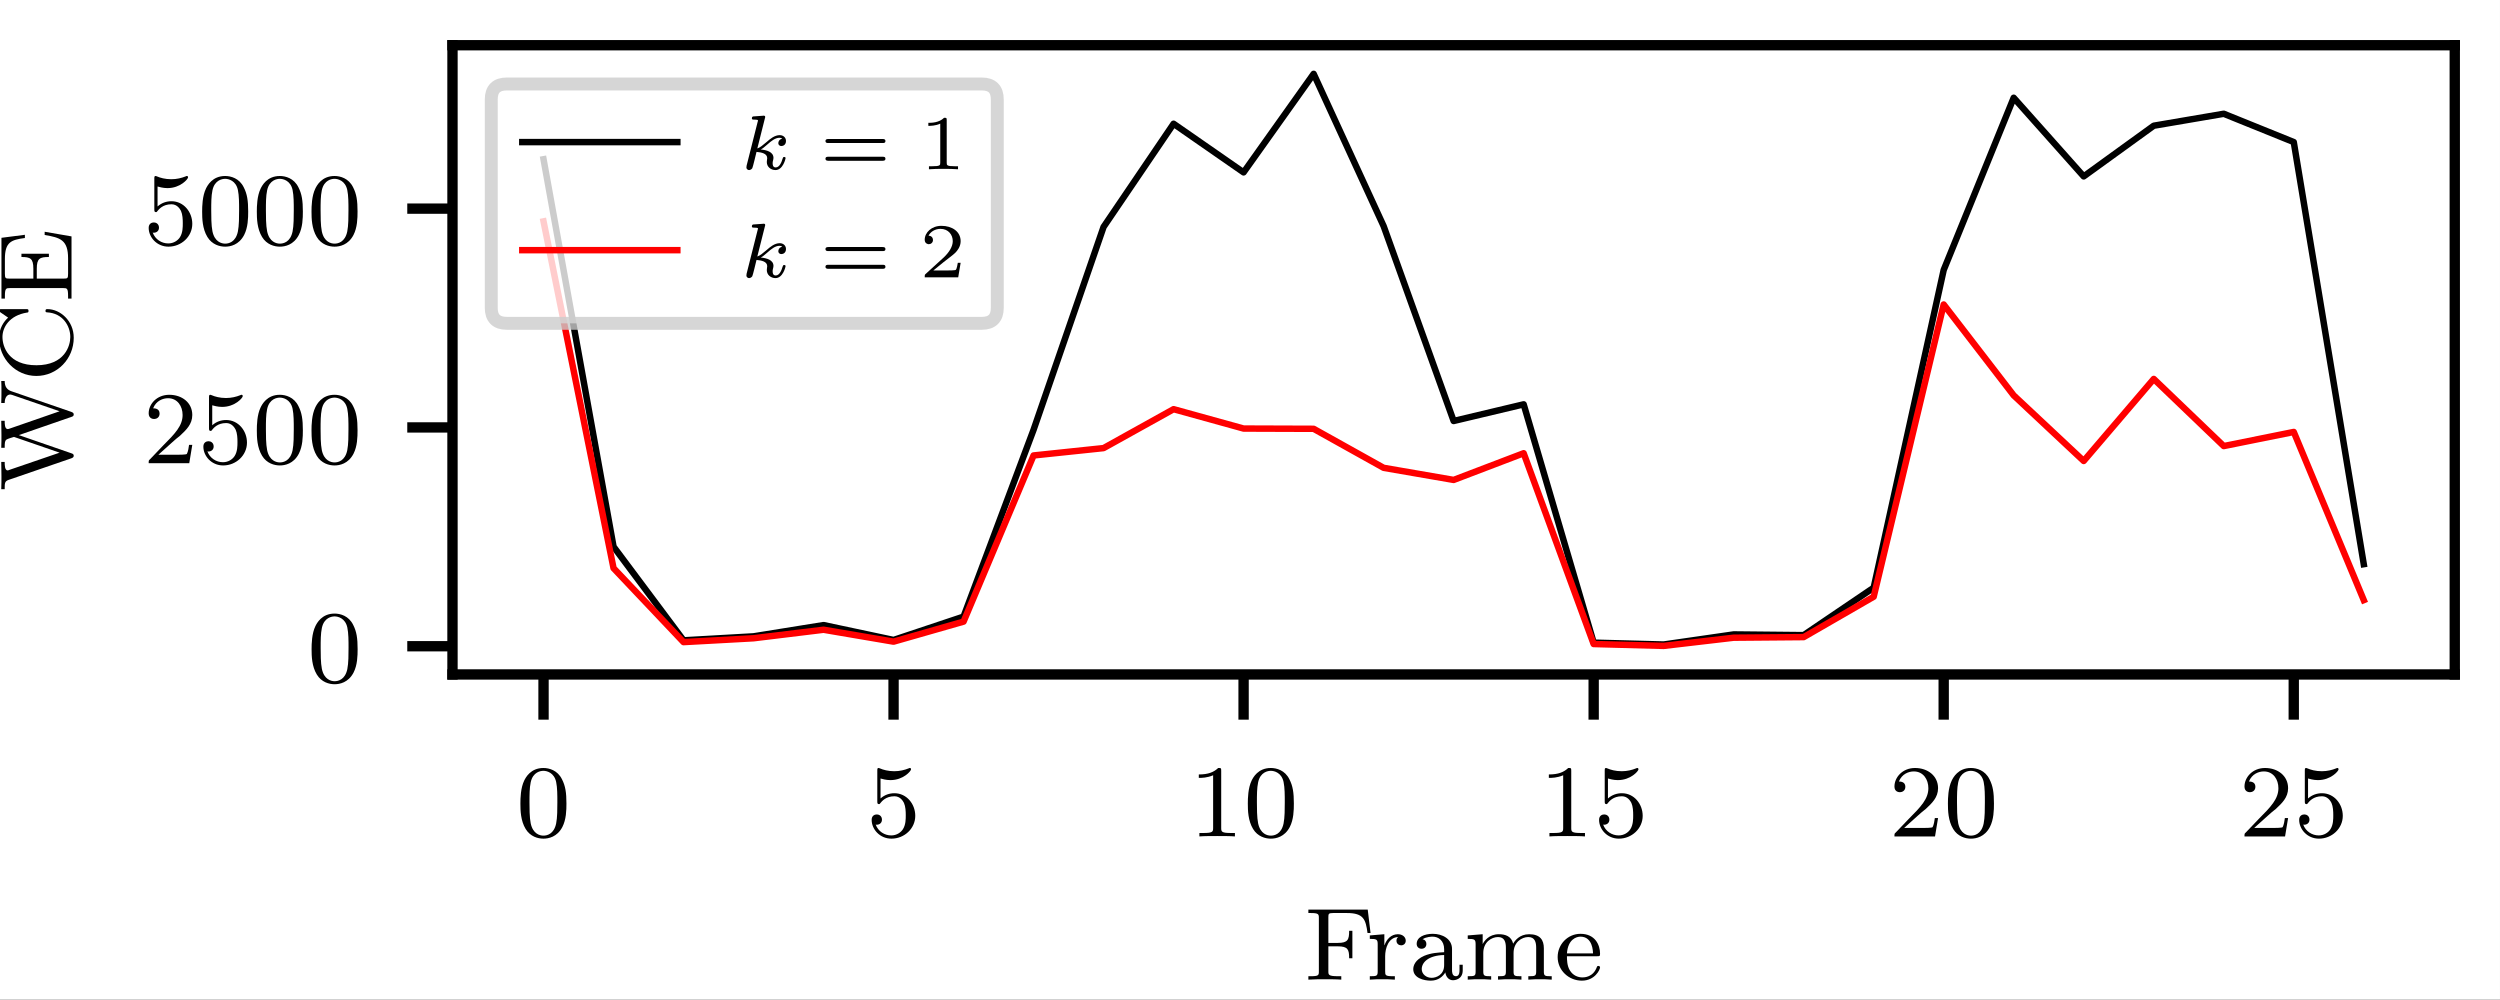 <?xml version="1.0" encoding="UTF-8"?>
<svg xmlns="http://www.w3.org/2000/svg" xmlns:xlink="http://www.w3.org/1999/xlink" width="193.485pt" height="77.369pt" viewBox="0 0 193.485 77.369" version="1.1">
<rect x="0" y="0" width="193.485" height="77.369" fill="#333333" stroke="none"/>
<defs>
<g>
<symbol overflow="visible" id="glyph0-0">
<path style="stroke:none;" d=""/>
</symbol>
<symbol overflow="visible" id="glyph0-1">
<path style="stroke:none;" d="M 3.891 -2.547 C 3.891 -3.391 3.812 -3.906 3.547 -4.422 C 3.203 -5.125 2.547 -5.297 2.109 -5.297 C 1.109 -5.297 0.734 -4.547 0.625 -4.328 C 0.344 -3.75 0.328 -2.953 0.328 -2.547 C 0.328 -2.016 0.344 -1.219 0.734 -0.578 C 1.094 0.016 1.688 0.172 2.109 0.172 C 2.5 0.172 3.172 0.047 3.578 -0.734 C 3.875 -1.312 3.891 -2.031 3.891 -2.547 Z M 2.109 -0.062 C 1.844 -0.062 1.297 -0.188 1.125 -1.016 C 1.031 -1.469 1.031 -2.219 1.031 -2.641 C 1.031 -3.188 1.031 -3.75 1.125 -4.188 C 1.297 -5 1.906 -5.078 2.109 -5.078 C 2.375 -5.078 2.938 -4.938 3.094 -4.219 C 3.188 -3.781 3.188 -3.172 3.188 -2.641 C 3.188 -2.172 3.188 -1.453 3.094 -1 C 2.922 -0.172 2.375 -0.062 2.109 -0.062 Z M 2.109 -0.062 "/>
</symbol>
<symbol overflow="visible" id="glyph0-2">
<path style="stroke:none;" d="M 1.109 -4.484 C 1.219 -4.453 1.531 -4.359 1.875 -4.359 C 2.875 -4.359 3.469 -5.062 3.469 -5.188 C 3.469 -5.281 3.422 -5.297 3.375 -5.297 C 3.359 -5.297 3.344 -5.297 3.281 -5.266 C 2.969 -5.141 2.594 -5.047 2.172 -5.047 C 1.703 -5.047 1.312 -5.156 1.062 -5.266 C 0.984 -5.297 0.969 -5.297 0.953 -5.297 C 0.859 -5.297 0.859 -5.219 0.859 -5.062 L 0.859 -2.734 C 0.859 -2.594 0.859 -2.5 0.984 -2.5 C 1.047 -2.5 1.062 -2.531 1.109 -2.594 C 1.203 -2.703 1.5 -3.109 2.188 -3.109 C 2.625 -3.109 2.844 -2.75 2.922 -2.594 C 3.047 -2.312 3.062 -1.938 3.062 -1.641 C 3.062 -1.344 3.062 -0.906 2.844 -0.562 C 2.688 -0.312 2.359 -0.078 1.938 -0.078 C 1.422 -0.078 0.922 -0.391 0.734 -0.922 C 0.75 -0.906 0.812 -0.906 0.812 -0.906 C 1.031 -0.906 1.219 -1.047 1.219 -1.297 C 1.219 -1.594 0.984 -1.703 0.828 -1.703 C 0.672 -1.703 0.422 -1.625 0.422 -1.281 C 0.422 -0.562 1.047 0.172 1.953 0.172 C 2.953 0.172 3.797 -0.609 3.797 -1.594 C 3.797 -2.516 3.125 -3.344 2.188 -3.344 C 1.797 -3.344 1.422 -3.219 1.109 -2.938 Z M 1.109 -4.484 "/>
</symbol>
<symbol overflow="visible" id="glyph0-3">
<path style="stroke:none;" d="M 2.5 -5.078 C 2.5 -5.297 2.484 -5.297 2.266 -5.297 C 1.938 -4.984 1.516 -4.797 0.766 -4.797 L 0.766 -4.531 C 0.984 -4.531 1.406 -4.531 1.875 -4.734 L 1.875 -0.656 C 1.875 -0.359 1.844 -0.266 1.094 -0.266 L 0.812 -0.266 L 0.812 0 C 1.141 -0.031 1.828 -0.031 2.188 -0.031 C 2.547 -0.031 3.234 -0.031 3.562 0 L 3.562 -0.266 L 3.281 -0.266 C 2.531 -0.266 2.5 -0.359 2.5 -0.656 Z M 2.5 -5.078 "/>
</symbol>
<symbol overflow="visible" id="glyph0-4">
<path style="stroke:none;" d="M 2.25 -1.625 C 2.375 -1.75 2.703 -2.016 2.844 -2.125 C 3.328 -2.578 3.797 -3.016 3.797 -3.734 C 3.797 -4.688 3 -5.297 2.016 -5.297 C 1.047 -5.297 0.422 -4.578 0.422 -3.859 C 0.422 -3.469 0.734 -3.422 0.844 -3.422 C 1.016 -3.422 1.266 -3.531 1.266 -3.844 C 1.266 -4.25 0.859 -4.25 0.766 -4.25 C 1 -4.844 1.531 -5.031 1.922 -5.031 C 2.656 -5.031 3.047 -4.406 3.047 -3.734 C 3.047 -2.906 2.469 -2.297 1.516 -1.344 L 0.516 -0.297 C 0.422 -0.219 0.422 -0.203 0.422 0 L 3.562 0 L 3.797 -1.422 L 3.547 -1.422 C 3.531 -1.266 3.469 -0.875 3.375 -0.719 C 3.328 -0.656 2.719 -0.656 2.594 -0.656 L 1.172 -0.656 Z M 2.25 -1.625 "/>
</symbol>
<symbol overflow="visible" id="glyph0-5">
<path style="stroke:none;" d="M 4.938 -5.422 L 0.344 -5.422 L 0.344 -5.156 L 0.531 -5.156 C 1.141 -5.156 1.156 -5.062 1.156 -4.766 L 1.156 -0.641 C 1.156 -0.344 1.141 -0.266 0.531 -0.266 L 0.344 -0.266 L 0.344 0 C 1.031 -0.031 1.047 -0.031 1.578 -0.031 C 1.953 -0.031 2.531 -0.031 2.891 0 L 2.891 -0.266 L 2.641 -0.266 C 1.891 -0.266 1.891 -0.375 1.891 -0.656 L 1.891 -2.578 L 2.625 -2.578 C 3.406 -2.578 3.5 -2.328 3.5 -1.656 L 3.75 -1.656 L 3.75 -3.781 L 3.5 -3.781 C 3.5 -3.094 3.406 -2.844 2.625 -2.844 L 1.891 -2.844 L 1.891 -4.828 C 1.891 -5.094 1.906 -5.156 2.266 -5.156 L 3.328 -5.156 C 4.625 -5.156 4.781 -4.656 4.922 -3.609 L 5.156 -3.609 Z M 4.938 -5.422 "/>
</symbol>
<symbol overflow="visible" id="glyph0-6">
<path style="stroke:none;" d="M 1.469 -1.812 C 1.469 -2.422 1.719 -3.281 2.484 -3.297 C 2.438 -3.266 2.344 -3.203 2.344 -3.016 C 2.344 -2.766 2.547 -2.656 2.703 -2.656 C 2.891 -2.656 3.062 -2.781 3.062 -3.016 C 3.062 -3.297 2.812 -3.516 2.453 -3.516 C 1.938 -3.516 1.578 -3.125 1.422 -2.672 L 1.406 -2.672 L 1.406 -3.516 L 0.281 -3.422 L 0.281 -3.156 C 0.828 -3.156 0.891 -3.109 0.891 -2.719 L 0.891 -0.625 C 0.891 -0.266 0.781 -0.266 0.281 -0.266 L 0.281 0 C 0.594 -0.031 1.031 -0.031 1.219 -0.031 C 1.688 -0.031 1.703 -0.031 2.219 0 L 2.219 -0.266 L 2.062 -0.266 C 1.484 -0.266 1.469 -0.344 1.469 -0.641 Z M 1.469 -1.812 "/>
</symbol>
<symbol overflow="visible" id="glyph0-7">
<path style="stroke:none;" d="M 3.344 -2.375 C 3.344 -3.156 2.594 -3.547 1.859 -3.547 C 1.203 -3.547 0.609 -3.297 0.609 -2.766 C 0.609 -2.531 0.781 -2.391 0.984 -2.391 C 1.219 -2.391 1.359 -2.547 1.359 -2.766 C 1.359 -2.953 1.25 -3.094 1.062 -3.125 C 1.359 -3.328 1.797 -3.328 1.844 -3.328 C 2.297 -3.328 2.734 -3.016 2.734 -2.359 L 2.734 -2.125 C 2.281 -2.094 1.75 -2.078 1.188 -1.844 C 0.484 -1.531 0.344 -1.078 0.344 -0.812 C 0.344 -0.125 1.156 0.078 1.703 0.078 C 2.281 0.078 2.641 -0.25 2.828 -0.562 C 2.859 -0.266 3.062 0.047 3.422 0.047 C 3.5 0.047 4.172 0.016 4.172 -0.719 L 4.172 -1.156 L 3.922 -1.156 L 3.922 -0.719 C 3.922 -0.391 3.812 -0.266 3.641 -0.266 C 3.344 -0.266 3.344 -0.625 3.344 -0.719 Z M 2.734 -1.125 C 2.734 -0.344 2.094 -0.141 1.766 -0.141 C 1.359 -0.141 1 -0.422 1 -0.812 C 1 -1.328 1.5 -1.875 2.734 -1.906 Z M 2.734 -1.125 "/>
</symbol>
<symbol overflow="visible" id="glyph0-8">
<path style="stroke:none;" d="M 6.219 -2.422 C 6.219 -3.062 5.938 -3.516 5.078 -3.516 C 4.344 -3.516 3.969 -3.016 3.844 -2.781 C 3.703 -3.359 3.25 -3.516 2.734 -3.516 C 1.953 -3.516 1.594 -2.969 1.484 -2.75 L 1.484 -3.516 L 0.328 -3.422 L 0.328 -3.156 C 0.875 -3.156 0.938 -3.109 0.938 -2.719 L 0.938 -0.625 C 0.938 -0.266 0.844 -0.266 0.328 -0.266 L 0.328 0 C 0.672 -0.031 1.016 -0.031 1.234 -0.031 C 1.469 -0.031 1.797 -0.031 2.141 0 L 2.141 -0.266 C 1.641 -0.266 1.531 -0.266 1.531 -0.625 L 1.531 -2.062 C 1.531 -2.906 2.172 -3.297 2.672 -3.297 C 3.188 -3.297 3.281 -2.891 3.281 -2.453 L 3.281 -0.625 C 3.281 -0.266 3.172 -0.266 2.672 -0.266 L 2.672 0 C 3.016 -0.031 3.359 -0.031 3.578 -0.031 C 3.812 -0.031 4.141 -0.031 4.484 0 L 4.484 -0.266 C 3.969 -0.266 3.875 -0.266 3.875 -0.625 L 3.875 -2.062 C 3.875 -2.906 4.516 -3.297 5.016 -3.297 C 5.531 -3.297 5.625 -2.891 5.625 -2.453 L 5.625 -0.625 C 5.625 -0.266 5.516 -0.266 5.016 -0.266 L 5.016 0 C 5.359 -0.031 5.703 -0.031 5.922 -0.031 C 6.156 -0.031 6.484 -0.031 6.828 0 L 6.828 -0.266 C 6.312 -0.266 6.219 -0.266 6.219 -0.625 Z M 6.219 -2.422 "/>
</symbol>
<symbol overflow="visible" id="glyph0-9">
<path style="stroke:none;" d="M 3.297 -1.812 C 3.469 -1.812 3.516 -1.812 3.516 -2 C 3.516 -2.703 3.125 -3.547 2 -3.547 C 1.016 -3.547 0.234 -2.734 0.234 -1.75 C 0.234 -0.719 1.094 0.078 2.109 0.078 C 3.109 0.078 3.516 -0.766 3.516 -0.953 C 3.516 -0.984 3.484 -1.062 3.391 -1.062 C 3.297 -1.062 3.281 -1.016 3.266 -0.969 C 2.984 -0.188 2.297 -0.172 2.156 -0.172 C 1.797 -0.172 1.422 -0.328 1.188 -0.703 C 0.953 -1.062 0.953 -1.578 0.953 -1.812 Z M 0.953 -2.031 C 1.031 -3.141 1.703 -3.328 2 -3.328 C 2.938 -3.328 2.969 -2.203 2.969 -2.031 Z M 0.953 -2.031 "/>
</symbol>
<symbol overflow="visible" id="glyph1-0">
<path style="stroke:none;" d=""/>
</symbol>
<symbol overflow="visible" id="glyph1-1">
<path style="stroke:none;" d="M -4.641 -7.734 C -4.969 -7.844 -5.172 -8.062 -5.172 -8.531 L -5.438 -8.531 C -5.422 -8.266 -5.422 -8 -5.422 -7.75 C -5.422 -7.5 -5.422 -7.266 -5.438 -6.828 L -5.172 -6.828 C -5.172 -7.266 -4.969 -7.484 -4.75 -7.484 C -4.719 -7.484 -4.703 -7.484 -4.594 -7.453 L -0.922 -6.188 L -4.797 -4.844 C -4.891 -4.812 -4.906 -4.812 -4.938 -4.812 C -5.172 -4.812 -5.172 -5.219 -5.172 -5.453 L -5.438 -5.453 C -5.422 -4.766 -5.422 -4.75 -5.422 -4.344 C -5.422 -4.047 -5.422 -3.719 -5.438 -3.359 L -5.172 -3.359 C -5.172 -3.781 -5.156 -3.906 -5.031 -4 C -4.938 -4.062 -4.469 -4.203 -4.453 -4.203 C -4.453 -4.203 -4.359 -4.172 -4.359 -4.172 L -0.922 -2.984 L -4.797 -1.656 C -4.906 -1.609 -4.922 -1.609 -4.938 -1.609 C -5.172 -1.609 -5.172 -2.031 -5.172 -2.266 L -5.438 -2.266 C -5.422 -1.578 -5.422 -1.562 -5.422 -1.156 C -5.422 -0.859 -5.422 -0.516 -5.438 -0.156 L -5.172 -0.156 C -5.172 -0.625 -5.172 -0.766 -4.875 -0.875 L -0.016 -2.547 C 0.094 -2.594 0.172 -2.625 0.172 -2.75 C 0.172 -2.859 0.094 -2.906 -0.016 -2.938 L -4.078 -4.344 L -0.016 -5.75 C 0.078 -5.781 0.172 -5.812 0.172 -5.938 C 0.172 -6.062 0.094 -6.094 -0.016 -6.141 Z M -4.641 -7.734 "/>
</symbol>
<symbol overflow="visible" id="glyph1-2">
<path style="stroke:none;" d="M -5.406 -5.641 C -5.531 -5.641 -5.609 -5.641 -5.609 -5.531 C -5.609 -5.469 -5.609 -5.469 -5.5 -5.391 L -4.906 -4.984 C -5.219 -4.703 -5.609 -4.172 -5.609 -3.406 C -5.609 -1.812 -4.328 -0.469 -2.719 -0.469 C -1.109 -0.469 0.172 -1.797 0.172 -3.422 C 0.172 -4.75 -0.891 -5.641 -1.859 -5.641 C -1.938 -5.641 -2.016 -5.641 -2.016 -5.5 C -2.016 -5.422 -1.969 -5.391 -1.891 -5.391 C -0.672 -5.328 -0.094 -4.328 -0.094 -3.484 C -0.094 -2.812 -0.516 -1.297 -2.719 -1.297 C -4.875 -1.297 -5.344 -2.734 -5.344 -3.484 C -5.344 -4.234 -4.812 -5.156 -3.438 -5.375 C -3.375 -5.375 -3.328 -5.391 -3.328 -5.5 C -3.328 -5.641 -3.375 -5.641 -3.531 -5.641 Z M -5.406 -5.641 "/>
</symbol>
<symbol overflow="visible" id="glyph1-3">
<path style="stroke:none;" d="M -2.078 -5.516 L -2.078 -5.266 C -0.875 -5.062 -0.266 -4.891 -0.266 -3.453 L -0.266 -2.266 C -0.266 -1.906 -0.312 -1.891 -0.594 -1.891 L -2.688 -1.891 L -2.688 -2.656 C -2.688 -3.453 -2.453 -3.562 -1.75 -3.562 L -1.75 -3.812 L -3.875 -3.812 L -3.875 -3.562 C -3.188 -3.562 -2.953 -3.453 -2.953 -2.656 L -2.953 -1.891 L -4.828 -1.891 C -5.094 -1.891 -5.156 -1.906 -5.156 -2.266 L -5.156 -3.406 C -5.156 -4.719 -4.672 -4.891 -3.609 -5.031 L -3.609 -5.281 L -5.422 -5.047 L -5.422 -0.344 L -5.156 -0.344 L -5.156 -0.531 C -5.156 -1.141 -5.062 -1.156 -4.766 -1.156 L -0.641 -1.156 C -0.344 -1.156 -0.266 -1.141 -0.266 -0.531 L -0.266 -0.344 L 0 -0.344 L 0 -5.156 Z M -2.078 -5.516 "/>
</symbol>
<symbol overflow="visible" id="glyph2-0">
<path style="stroke:none;" d=""/>
</symbol>
<symbol overflow="visible" id="glyph2-1">
<path style="stroke:none;" d="M 1.984 -3.969 C 2 -4 2 -4.031 2 -4.062 C 2 -4.156 1.891 -4.156 1.812 -4.141 L 1.141 -4.094 C 1.047 -4.094 0.969 -4.078 0.969 -3.938 C 0.969 -3.844 1.047 -3.844 1.141 -3.844 C 1.312 -3.844 1.359 -3.828 1.438 -3.812 C 1.438 -3.734 1.438 -3.719 1.406 -3.625 L 0.562 -0.281 C 0.547 -0.188 0.547 -0.156 0.547 -0.141 C 0.547 0 0.672 0.062 0.75 0.062 C 0.812 0.062 0.922 0.031 1 -0.078 C 1.047 -0.156 1.281 -1.156 1.328 -1.344 C 1.719 -1.312 2.156 -1.219 2.156 -0.859 C 2.156 -0.828 2.156 -0.797 2.141 -0.734 C 2.125 -0.641 2.125 -0.609 2.125 -0.562 C 2.125 -0.172 2.453 0.062 2.797 0.062 C 3.375 0.062 3.578 -0.812 3.578 -0.859 C 3.578 -0.875 3.578 -0.953 3.469 -0.953 C 3.391 -0.953 3.375 -0.906 3.344 -0.812 C 3.281 -0.594 3.125 -0.141 2.812 -0.141 C 2.578 -0.141 2.578 -0.391 2.578 -0.453 C 2.578 -0.562 2.578 -0.562 2.609 -0.688 C 2.609 -0.688 2.641 -0.812 2.641 -0.875 C 2.641 -1.344 2.125 -1.484 1.656 -1.531 C 1.812 -1.609 1.938 -1.719 2.172 -1.922 C 2.469 -2.188 2.781 -2.438 3.109 -2.438 C 3.188 -2.438 3.266 -2.422 3.312 -2.359 C 3.109 -2.328 3.016 -2.156 3.016 -2.031 C 3.016 -1.844 3.172 -1.797 3.25 -1.797 C 3.391 -1.797 3.609 -1.891 3.609 -2.188 C 3.609 -2.453 3.406 -2.641 3.125 -2.641 C 2.734 -2.641 2.391 -2.359 2.109 -2.109 C 1.797 -1.844 1.609 -1.688 1.391 -1.609 Z M 1.984 -3.969 "/>
</symbol>
<symbol overflow="visible" id="glyph3-0">
<path style="stroke:none;" d=""/>
</symbol>
<symbol overflow="visible" id="glyph3-1">
<path style="stroke:none;" d="M 4.891 -2.031 C 4.984 -2.031 5.109 -2.031 5.109 -2.188 C 5.109 -2.344 4.953 -2.344 4.859 -2.344 L 0.719 -2.344 C 0.641 -2.344 0.469 -2.344 0.469 -2.188 C 0.469 -2.031 0.609 -2.031 0.688 -2.031 Z M 4.859 -0.656 C 4.953 -0.656 5.109 -0.656 5.109 -0.812 C 5.109 -0.969 4.984 -0.969 4.891 -0.969 L 0.688 -0.969 C 0.609 -0.969 0.469 -0.969 0.469 -0.812 C 0.469 -0.656 0.641 -0.656 0.719 -0.656 Z M 4.859 -0.656 "/>
</symbol>
<symbol overflow="visible" id="glyph3-2">
<path style="stroke:none;" d="M 2.141 -3.797 C 2.141 -3.984 2.125 -3.984 1.938 -3.984 C 1.547 -3.594 0.938 -3.594 0.719 -3.594 L 0.719 -3.359 C 0.875 -3.359 1.281 -3.359 1.641 -3.531 L 1.641 -0.516 C 1.641 -0.312 1.641 -0.234 1.016 -0.234 L 0.766 -0.234 L 0.766 0 C 1.094 -0.031 1.562 -0.031 1.891 -0.031 C 2.219 -0.031 2.688 -0.031 3.016 0 L 3.016 -0.234 L 2.766 -0.234 C 2.141 -0.234 2.141 -0.312 2.141 -0.516 Z M 2.141 -3.797 "/>
</symbol>
<symbol overflow="visible" id="glyph3-3">
<path style="stroke:none;" d="M 3.219 -1.125 L 3 -1.125 C 2.984 -1.031 2.922 -0.641 2.844 -0.578 C 2.797 -0.531 2.312 -0.531 2.219 -0.531 L 1.109 -0.531 L 1.875 -1.156 C 2.078 -1.328 2.609 -1.703 2.797 -1.891 C 2.969 -2.062 3.219 -2.375 3.219 -2.797 C 3.219 -3.547 2.547 -3.984 1.734 -3.984 C 0.969 -3.984 0.438 -3.469 0.438 -2.906 C 0.438 -2.609 0.688 -2.562 0.75 -2.562 C 0.906 -2.562 1.078 -2.672 1.078 -2.891 C 1.078 -3.016 1 -3.219 0.734 -3.219 C 0.875 -3.516 1.234 -3.75 1.656 -3.75 C 2.281 -3.75 2.609 -3.281 2.609 -2.797 C 2.609 -2.375 2.328 -1.938 1.922 -1.547 L 0.5 -0.25 C 0.438 -0.188 0.438 -0.188 0.438 0 L 3.031 0 Z M 3.219 -1.125 "/>
</symbol>
</g>
<clipPath id="clip1">
  <path d="M 0 0 L 193.484 0 L 193.484 77.367 L 0 77.367 Z M 0 0 "/>
</clipPath>
</defs>
<g id="surface1">
<g clip-path="url(#clip1)" clip-rule="nonzero">
<path style=" stroke:none;fill-rule:nonzero;fill:rgb(100%,100%,100%);fill-opacity:1;" d="M 0 77.367 L 193.484 77.367 L 193.484 0 L 0 0 Z M 0 77.367 "/>
</g>
<path style=" stroke:none;fill-rule:nonzero;fill:rgb(100%,100%,100%);fill-opacity:1;" d="M 35.02 52.199 L 189.984 52.199 L 189.984 3.5 L 35.02 3.5 Z M 35.02 52.199 "/>
<path style="fill:none;stroke-width:0.8;stroke-linecap:butt;stroke-linejoin:round;stroke:rgb(0%,0%,0%);stroke-opacity:1;stroke-miterlimit:10;" d="M 42.066 25.17 L 42.066 21.67 " transform="matrix(1,0,0,-1,0,77.369)"/>
<g style="fill:rgb(0%,0%,0%);fill-opacity:1;">
  <use xlink:href="#glyph0-1" x="39.948" y="64.735"/>
</g>
<path style="fill:none;stroke-width:0.8;stroke-linecap:butt;stroke-linejoin:round;stroke:rgb(0%,0%,0%);stroke-opacity:1;stroke-miterlimit:10;" d="M 69.156 25.17 L 69.156 21.67 " transform="matrix(1,0,0,-1,0,77.369)"/>
<g style="fill:rgb(0%,0%,0%);fill-opacity:1;">
  <use xlink:href="#glyph0-2" x="67.039" y="64.735"/>
</g>
<path style="fill:none;stroke-width:0.8;stroke-linecap:butt;stroke-linejoin:round;stroke:rgb(0%,0%,0%);stroke-opacity:1;stroke-miterlimit:10;" d="M 96.246 25.17 L 96.246 21.67 " transform="matrix(1,0,0,-1,0,77.369)"/>
<g style="fill:rgb(0%,0%,0%);fill-opacity:1;">
  <use xlink:href="#glyph0-3" x="92.014" y="64.735"/>
  <use xlink:href="#glyph0-1" x="96.246" y="64.735"/>
</g>
<path style="fill:none;stroke-width:0.8;stroke-linecap:butt;stroke-linejoin:round;stroke:rgb(0%,0%,0%);stroke-opacity:1;stroke-miterlimit:10;" d="M 123.34 25.17 L 123.34 21.67 " transform="matrix(1,0,0,-1,0,77.369)"/>
<g style="fill:rgb(0%,0%,0%);fill-opacity:1;">
  <use xlink:href="#glyph0-3" x="119.105" y="64.735"/>
  <use xlink:href="#glyph0-2" x="123.337" y="64.735"/>
</g>
<path style="fill:none;stroke-width:0.8;stroke-linecap:butt;stroke-linejoin:round;stroke:rgb(0%,0%,0%);stroke-opacity:1;stroke-miterlimit:10;" d="M 150.43 25.17 L 150.43 21.67 " transform="matrix(1,0,0,-1,0,77.369)"/>
<g style="fill:rgb(0%,0%,0%);fill-opacity:1;">
  <use xlink:href="#glyph0-4" x="146.197" y="64.735"/>
  <use xlink:href="#glyph0-1" x="150.429" y="64.735"/>
</g>
<path style="fill:none;stroke-width:0.8;stroke-linecap:butt;stroke-linejoin:round;stroke:rgb(0%,0%,0%);stroke-opacity:1;stroke-miterlimit:10;" d="M 177.523 25.17 L 177.523 21.67 " transform="matrix(1,0,0,-1,0,77.369)"/>
<g style="fill:rgb(0%,0%,0%);fill-opacity:1;">
  <use xlink:href="#glyph0-4" x="173.288" y="64.735"/>
  <use xlink:href="#glyph0-2" x="177.52" y="64.735"/>
</g>
<g style="fill:rgb(0%,0%,0%);fill-opacity:1;">
  <use xlink:href="#glyph0-5" x="100.916" y="75.819"/>
</g>
<g style="fill:rgb(0%,0%,0%);fill-opacity:1;">
  <use xlink:href="#glyph0-6" x="105.734" y="75.819"/>
  <use xlink:href="#glyph0-7" x="109.034" y="75.819"/>
  <use xlink:href="#glyph0-8" x="113.266" y="75.819"/>
  <use xlink:href="#glyph0-9" x="120.319" y="75.819"/>
</g>
<path style="fill:none;stroke-width:0.8;stroke-linecap:butt;stroke-linejoin:round;stroke:rgb(0%,0%,0%);stroke-opacity:1;stroke-miterlimit:10;" d="M 35.02 27.353 L 31.52 27.353 " transform="matrix(1,0,0,-1,0,77.369)"/>
<g style="fill:rgb(0%,0%,0%);fill-opacity:1;">
  <use xlink:href="#glyph0-1" x="23.787" y="52.784"/>
</g>
<path style="fill:none;stroke-width:0.8;stroke-linecap:butt;stroke-linejoin:round;stroke:rgb(0%,0%,0%);stroke-opacity:1;stroke-miterlimit:10;" d="M 35.02 44.287 L 31.52 44.287 " transform="matrix(1,0,0,-1,0,77.369)"/>
<g style="fill:rgb(0%,0%,0%);fill-opacity:1;">
  <use xlink:href="#glyph0-4" x="11.085" y="35.851"/>
  <use xlink:href="#glyph0-2" x="15.317" y="35.851"/>
  <use xlink:href="#glyph0-1" x="19.549" y="35.851"/>
  <use xlink:href="#glyph0-1" x="23.781" y="35.851"/>
</g>
<path style="fill:none;stroke-width:0.8;stroke-linecap:butt;stroke-linejoin:round;stroke:rgb(0%,0%,0%);stroke-opacity:1;stroke-miterlimit:10;" d="M 35.02 61.221 L 31.52 61.221 " transform="matrix(1,0,0,-1,0,77.369)"/>
<g style="fill:rgb(0%,0%,0%);fill-opacity:1;">
  <use xlink:href="#glyph0-2" x="11.085" y="18.918"/>
  <use xlink:href="#glyph0-1" x="15.317" y="18.918"/>
  <use xlink:href="#glyph0-1" x="19.549" y="18.918"/>
  <use xlink:href="#glyph0-1" x="23.781" y="18.918"/>
</g>
<g style="fill:rgb(0%,0%,0%);fill-opacity:1;">
  <use xlink:href="#glyph1-1" x="5.535" y="38.018"/>
</g>
<g style="fill:rgb(0%,0%,0%);fill-opacity:1;">
  <use xlink:href="#glyph1-2" x="5.535" y="29.565"/>
  <use xlink:href="#glyph1-3" x="5.535" y="23.452"/>
</g>
<path style="fill:none;stroke-width:0.5;stroke-linecap:square;stroke-linejoin:round;stroke:rgb(0%,0%,0%);stroke-opacity:1;stroke-miterlimit:10;" d="M 42.066 65.045 L 47.484 35.061 L 52.902 27.811 L 58.32 28.119 L 63.738 28.99 L 69.156 27.838 L 74.574 29.646 L 79.992 44.107 L 85.41 59.807 L 90.828 67.791 L 96.246 64.029 L 101.668 71.654 L 107.086 59.865 L 112.504 44.787 L 117.922 46.076 L 123.34 27.631 L 128.758 27.486 L 134.176 28.268 L 139.594 28.213 L 145.012 31.885 L 150.43 56.475 L 155.848 69.803 L 161.266 63.717 L 166.688 67.639 L 172.105 68.564 L 177.523 66.373 L 182.941 33.705 " transform="matrix(1,0,0,-1,0,77.369)"/>
<path style="fill:none;stroke-width:0.5;stroke-linecap:square;stroke-linejoin:round;stroke:rgb(100%,0%,0%);stroke-opacity:1;stroke-miterlimit:10;" d="M 42.066 60.236 L 47.484 33.396 L 52.902 27.674 L 58.32 27.971 L 63.738 28.631 L 69.156 27.709 L 74.574 29.26 L 79.992 42.119 L 85.41 42.689 L 90.828 45.701 L 96.246 44.201 L 101.668 44.182 L 107.086 41.162 L 112.504 40.225 L 117.922 42.291 L 123.34 27.525 L 128.758 27.381 L 134.176 28.014 L 139.594 28.061 L 145.012 31.186 L 150.43 53.803 L 155.848 46.768 L 161.266 41.693 L 166.688 48.041 L 172.105 42.846 L 177.523 43.939 L 182.941 30.924 " transform="matrix(1,0,0,-1,0,77.369)"/>
<path style="fill:none;stroke-width:0.8;stroke-linecap:square;stroke-linejoin:miter;stroke:rgb(0%,0%,0%);stroke-opacity:1;stroke-miterlimit:10;" d="M 35.02 25.17 L 35.02 73.869 " transform="matrix(1,0,0,-1,0,77.369)"/>
<path style="fill:none;stroke-width:0.8;stroke-linecap:square;stroke-linejoin:miter;stroke:rgb(0%,0%,0%);stroke-opacity:1;stroke-miterlimit:10;" d="M 189.984 25.17 L 189.984 73.869 " transform="matrix(1,0,0,-1,0,77.369)"/>
<path style="fill:none;stroke-width:0.8;stroke-linecap:square;stroke-linejoin:miter;stroke:rgb(0%,0%,0%);stroke-opacity:1;stroke-miterlimit:10;" d="M 35.02 25.17 L 189.984 25.17 " transform="matrix(1,0,0,-1,0,77.369)"/>
<path style="fill:none;stroke-width:0.8;stroke-linecap:square;stroke-linejoin:miter;stroke:rgb(0%,0%,0%);stroke-opacity:1;stroke-miterlimit:10;" d="M 35.02 73.869 L 189.984 73.869 " transform="matrix(1,0,0,-1,0,77.369)"/>
<path style="fill-rule:nonzero;fill:rgb(100%,100%,100%);fill-opacity:0.8;stroke-width:1;stroke-linecap:butt;stroke-linejoin:miter;stroke:rgb(79.999%,79.999%,79.999%);stroke-opacity:0.8;stroke-miterlimit:10;" d="M 39.223 52.346 L 75.984 52.346 C 76.781 52.346 77.184 52.744 77.184 53.545 L 77.184 69.67 C 77.184 70.471 76.781 70.869 75.984 70.869 L 39.223 70.869 C 38.422 70.869 38.02 70.471 38.02 69.67 L 38.02 53.545 C 38.02 52.744 38.422 52.346 39.223 52.346 Z M 39.223 52.346 " transform="matrix(1,0,0,-1,0,77.369)"/>
<path style="fill:none;stroke-width:0.5;stroke-linecap:square;stroke-linejoin:round;stroke:rgb(0%,0%,0%);stroke-opacity:1;stroke-miterlimit:10;" d="M 40.422 66.369 L 52.422 66.369 " transform="matrix(1,0,0,-1,0,77.369)"/>
<g style="fill:rgb(0%,0%,0%);fill-opacity:1;">
  <use xlink:href="#glyph2-1" x="57.221" y="13.1"/>
</g>
<g style="fill:rgb(0%,0%,0%);fill-opacity:1;">
  <use xlink:href="#glyph3-1" x="63.418" y="13.1"/>
</g>
<g style="fill:rgb(0%,0%,0%);fill-opacity:1;">
  <use xlink:href="#glyph3-2" x="71.129" y="13.1"/>
</g>
<path style="fill:none;stroke-width:0.5;stroke-linecap:square;stroke-linejoin:round;stroke:rgb(100%,0%,0%);stroke-opacity:1;stroke-miterlimit:10;" d="M 40.422 58.006 L 52.422 58.006 " transform="matrix(1,0,0,-1,0,77.369)"/>
<g style="fill:rgb(0%,0%,0%);fill-opacity:1;">
  <use xlink:href="#glyph2-1" x="57.221" y="21.462"/>
</g>
<g style="fill:rgb(0%,0%,0%);fill-opacity:1;">
  <use xlink:href="#glyph3-1" x="63.418" y="21.462"/>
</g>
<g style="fill:rgb(0%,0%,0%);fill-opacity:1;">
  <use xlink:href="#glyph3-3" x="71.129" y="21.462"/>
</g>
</g>
</svg>
